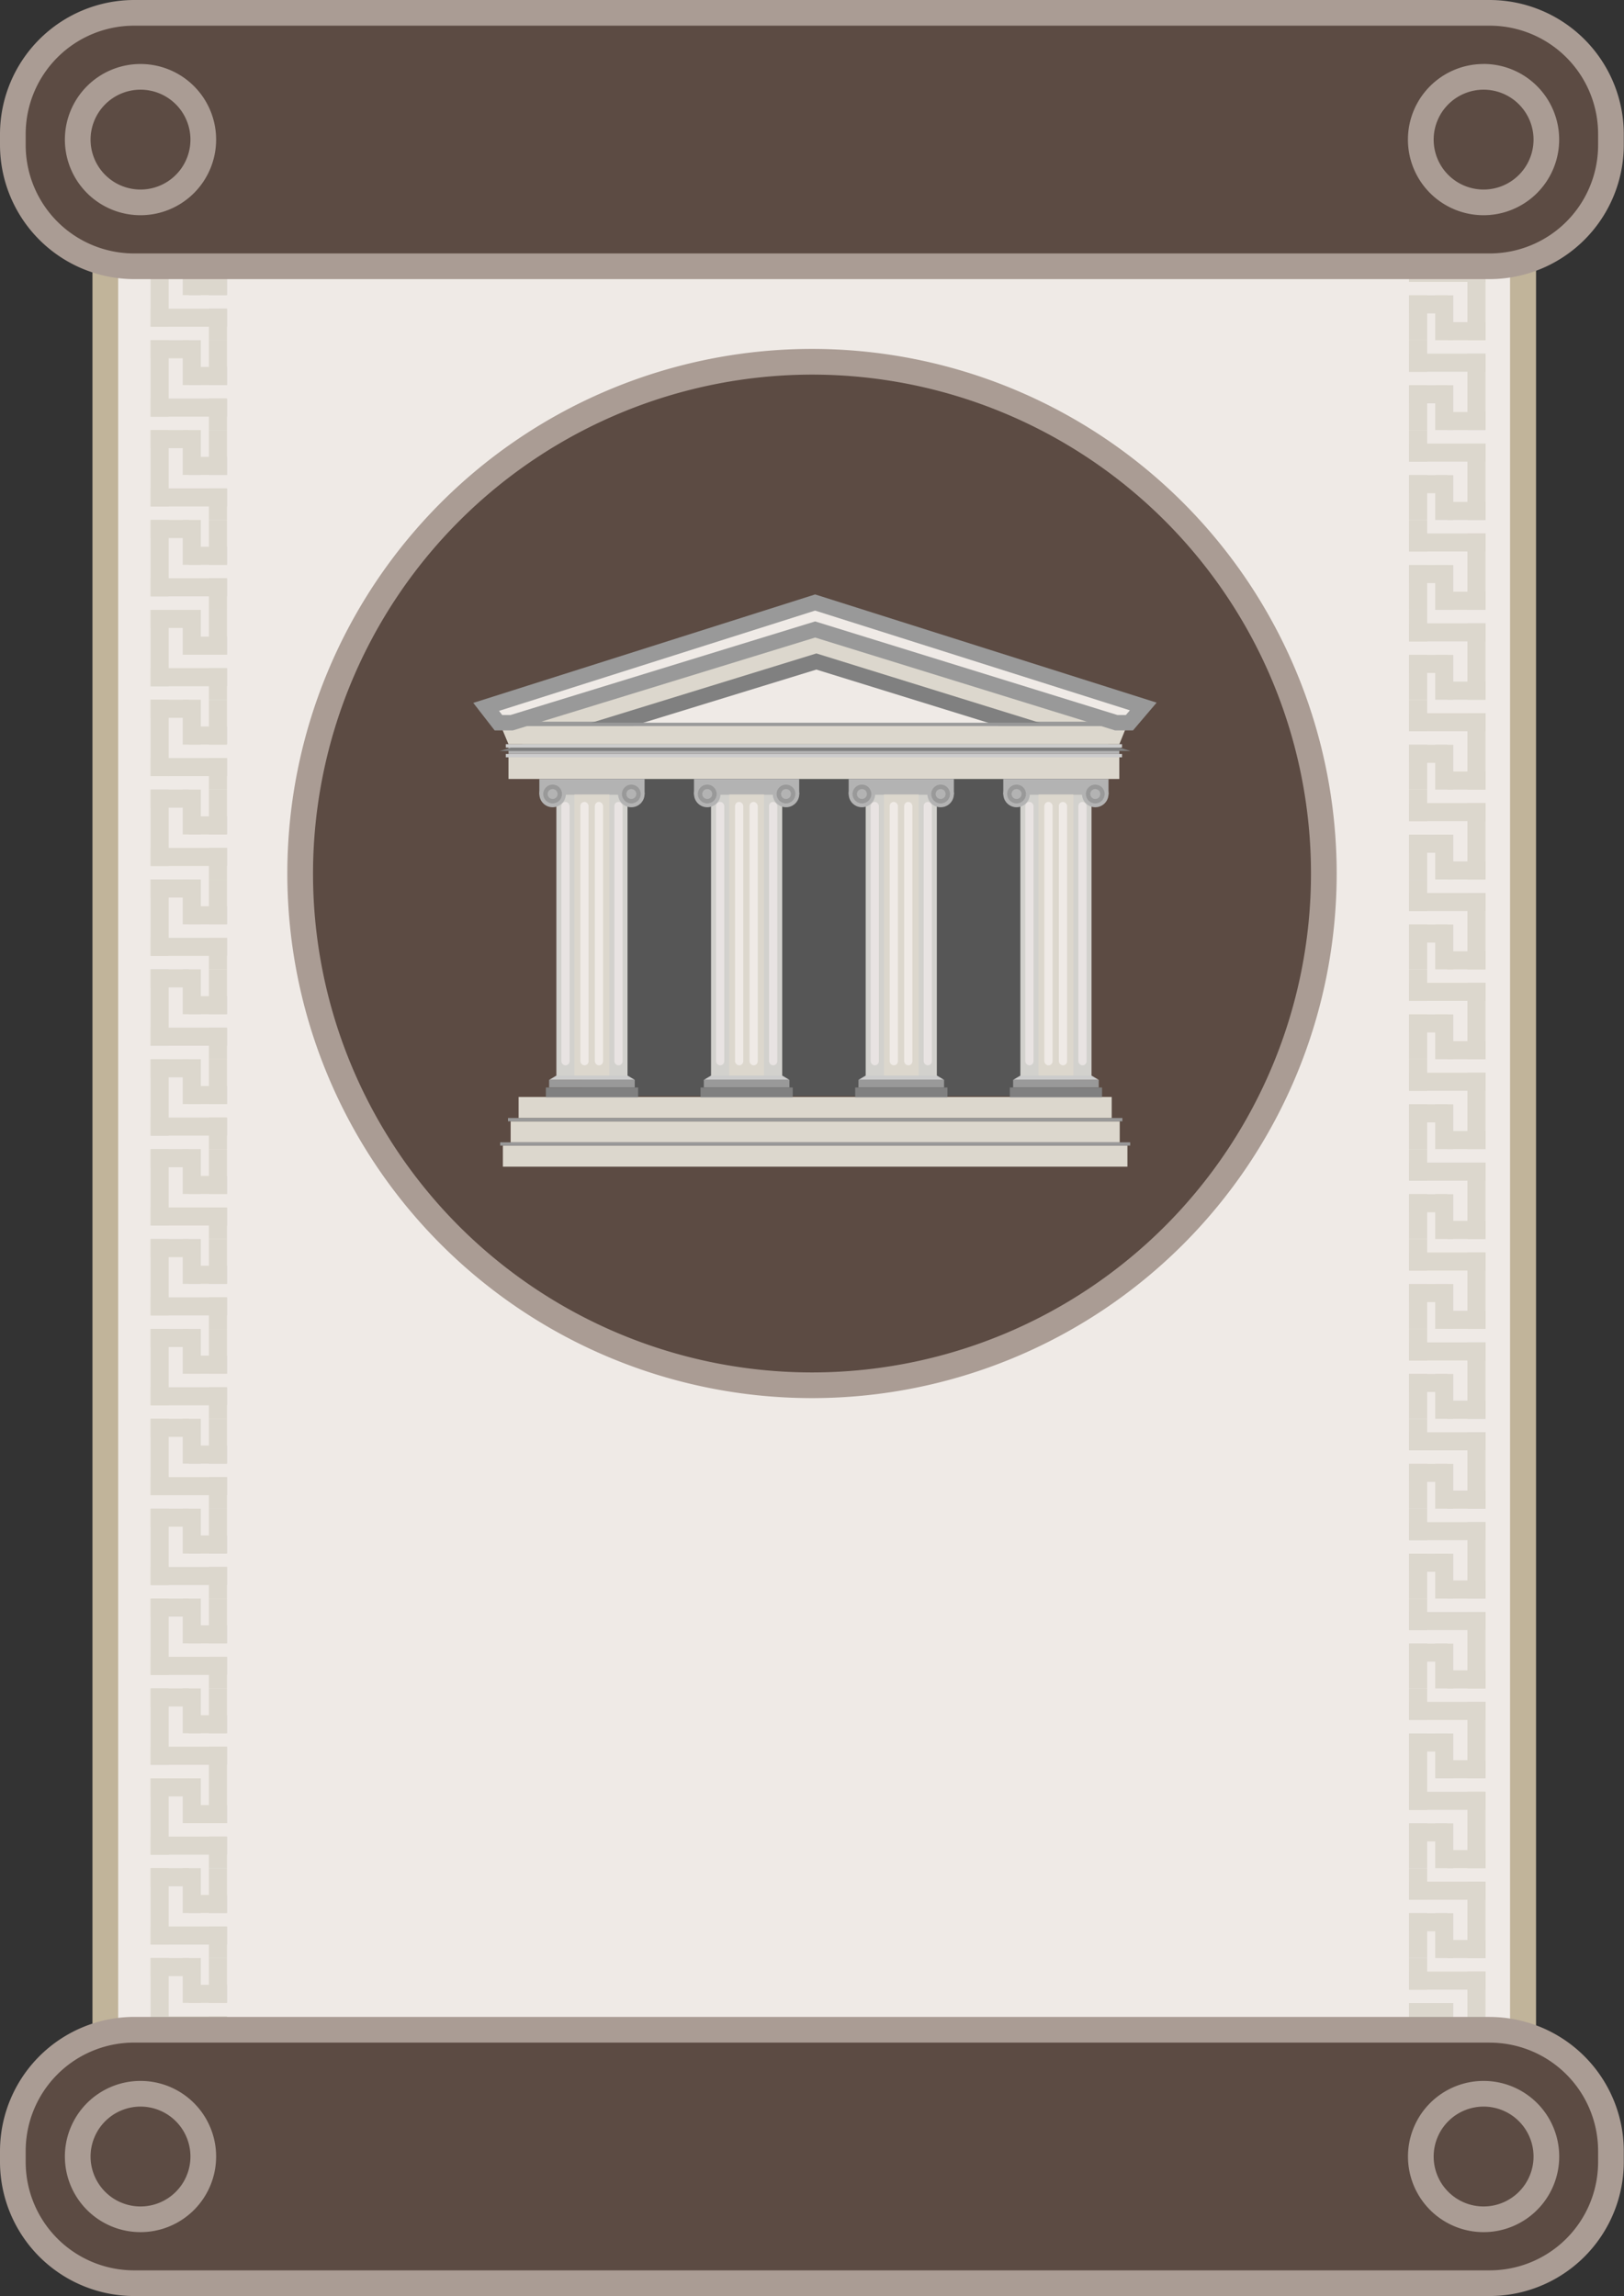 <svg xmlns="http://www.w3.org/2000/svg" xmlns:xlink="http://www.w3.org/1999/xlink" viewBox="0 0 316.12 447.01"><rect x="0" y="0" width="316.12" height="447.01" fill="#333333" stroke="none"/><defs><style>.cls-1{fill:none;}.cls-2,.cls-21{fill:#efeae6;}.cls-3{fill:#c1b49a;}.cls-4{fill:#dcd7cd;}.cls-5{clip-path:url(#clip-path);}.cls-6{clip-path:url(#clip-path-2);}.cls-7{clip-path:url(#clip-path-3);}.cls-8{clip-path:url(#clip-path-4);}.cls-9{clip-path:url(#clip-path-5);}.cls-10{clip-path:url(#clip-path-6);}.cls-11{clip-path:url(#clip-path-7);}.cls-12{clip-path:url(#clip-path-8);}.cls-13{fill:#5c4b43;}.cls-14{fill:#aa9c94;}.cls-15{clip-path:url(#clip-path-9);}.cls-16{fill:#565656;}.cls-17{fill:#999;}.cls-18{fill:#b3b3b3;}.cls-19{fill:#ccc;}.cls-20{fill:gray;}.cls-21{stroke:#999;stroke-miterlimit:10;stroke-width:3px;}.cls-22{fill:#d2d1cd;}.cls-23{fill:#e8e3e2;}</style><clipPath id="clip-path"><polygon class="cls-1" points="274.29 398.7 274.29 400.01 289.16 414.89 289.16 398.7 274.29 398.7"/></clipPath><clipPath id="clip-path-2"><polygon class="cls-1" points="272.97 400.01 274.29 400.01 289.16 414.89 272.97 414.89 272.97 400.01"/></clipPath><clipPath id="clip-path-3"><polygon class="cls-1" points="45.49 400.01 44.18 400.01 29.31 414.89 45.49 414.89 45.49 400.01"/></clipPath><clipPath id="clip-path-4"><polygon class="cls-1" points="44.18 398.7 44.18 400.01 29.31 414.89 29.31 398.7 44.18 398.7"/></clipPath><clipPath id="clip-path-5"><polygon class="cls-1" points="44.18 48.73 44.18 47.42 29.31 32.55 29.31 48.73 44.18 48.73"/></clipPath><clipPath id="clip-path-6"><polygon class="cls-1" points="45.49 47.42 44.18 47.42 29.31 32.55 45.49 32.55 45.49 47.42"/></clipPath><clipPath id="clip-path-7"><polygon class="cls-1" points="272.97 47.42 274.29 47.42 289.16 32.55 272.97 32.55 272.97 47.42"/></clipPath><clipPath id="clip-path-8"><polygon class="cls-1" points="274.29 48.73 274.29 47.42 289.16 32.55 289.16 48.73 274.29 48.73"/></clipPath><clipPath id="clip-path-9"><circle class="cls-1" cx="158.06" cy="170.06" r="102.13"/></clipPath></defs><title>Asset 28</title><g id="Layer_2" data-name="Layer 2"><g id="Layer_1-2" data-name="Layer 1"><rect class="cls-2" x="20.48" y="44.38" width="275.96" height="358.68"/><path class="cls-3" d="M293.94,46.88V400.56H23V46.88h271m5-5H18V405.56h281V41.88Z"/><rect class="cls-4" x="285.64" y="51.36" width="3.52" height="14.88"/><rect class="cls-4" x="274.28" y="51.36" width="14.88" height="3.52"/><rect class="cls-4" x="281.72" y="62.71" width="7.44" height="3.52"/><rect class="cls-4" x="274.28" y="57.5" width="7.44" height="3.52"/><rect class="cls-4" x="279.37" y="57.5" width="3.52" height="8.73"/><rect class="cls-4" x="274.28" y="57.5" width="3.52" height="8.73"/><rect class="cls-4" x="274.28" y="48.73" width="3.52" height="6.15"/><rect class="cls-4" x="285.64" y="68.85" width="3.52" height="14.88"/><rect class="cls-4" x="274.28" y="68.85" width="14.88" height="3.52"/><rect class="cls-4" x="281.72" y="80.21" width="7.44" height="3.52"/><rect class="cls-4" x="274.28" y="75" width="7.44" height="3.52"/><rect class="cls-4" x="279.37" y="75" width="3.52" height="8.73"/><rect class="cls-4" x="274.28" y="75" width="3.52" height="8.73"/><rect class="cls-4" x="274.28" y="66.23" width="3.52" height="6.15"/><rect class="cls-4" x="285.64" y="86.35" width="3.52" height="14.88"/><rect class="cls-4" x="274.28" y="86.35" width="14.88" height="3.52"/><rect class="cls-4" x="281.72" y="97.71" width="7.44" height="3.52"/><rect class="cls-4" x="274.28" y="92.5" width="7.44" height="3.52"/><rect class="cls-4" x="279.37" y="92.5" width="3.52" height="8.73"/><rect class="cls-4" x="274.28" y="92.5" width="3.52" height="8.73"/><rect class="cls-4" x="274.28" y="83.73" width="3.52" height="6.15"/><rect class="cls-4" x="285.64" y="103.85" width="3.52" height="14.88"/><rect class="cls-4" x="274.28" y="103.85" width="14.88" height="3.52"/><rect class="cls-4" x="281.72" y="115.2" width="7.44" height="3.52"/><rect class="cls-4" x="274.28" y="110" width="7.44" height="3.52"/><rect class="cls-4" x="279.37" y="110" width="3.52" height="8.73"/><rect class="cls-4" x="274.28" y="110" width="3.52" height="8.73"/><rect class="cls-4" x="274.28" y="101.23" width="3.52" height="6.15"/><rect class="cls-4" x="285.64" y="121.35" width="3.52" height="14.88"/><rect class="cls-4" x="274.28" y="121.35" width="14.88" height="3.52"/><rect class="cls-4" x="281.72" y="132.7" width="7.44" height="3.52"/><rect class="cls-4" x="274.28" y="127.5" width="7.44" height="3.52"/><rect class="cls-4" x="279.37" y="127.5" width="3.52" height="8.73"/><rect class="cls-4" x="274.28" y="127.5" width="3.52" height="8.73"/><rect class="cls-4" x="274.28" y="118.73" width="3.52" height="6.15"/><rect class="cls-4" x="285.64" y="138.85" width="3.52" height="14.88"/><rect class="cls-4" x="274.28" y="138.85" width="14.88" height="3.52"/><rect class="cls-4" x="281.72" y="150.2" width="7.44" height="3.52"/><rect class="cls-4" x="274.28" y="144.99" width="7.44" height="3.52"/><rect class="cls-4" x="279.37" y="144.99" width="3.52" height="8.73"/><rect class="cls-4" x="274.28" y="144.99" width="3.52" height="8.73"/><rect class="cls-4" x="274.28" y="136.23" width="3.52" height="6.15"/><rect class="cls-4" x="285.64" y="156.35" width="3.52" height="14.88"/><rect class="cls-4" x="274.28" y="156.35" width="14.88" height="3.52"/><rect class="cls-4" x="281.72" y="167.7" width="7.44" height="3.52"/><rect class="cls-4" x="274.28" y="162.49" width="7.44" height="3.52"/><rect class="cls-4" x="279.37" y="162.49" width="3.52" height="8.73"/><rect class="cls-4" x="274.28" y="162.49" width="3.52" height="8.73"/><rect class="cls-4" x="274.28" y="153.72" width="3.52" height="6.15"/><rect class="cls-4" x="285.64" y="173.85" width="3.52" height="14.88"/><rect class="cls-4" x="274.28" y="173.85" width="14.88" height="3.52"/><rect class="cls-4" x="281.72" y="185.2" width="7.44" height="3.52"/><rect class="cls-4" x="274.28" y="179.99" width="7.44" height="3.52"/><rect class="cls-4" x="279.37" y="179.99" width="3.52" height="8.73"/><rect class="cls-4" x="274.28" y="179.99" width="3.52" height="8.73"/><rect class="cls-4" x="274.28" y="171.22" width="3.52" height="6.15"/><rect class="cls-4" x="285.64" y="191.34" width="3.52" height="14.88"/><rect class="cls-4" x="274.28" y="191.34" width="14.88" height="3.52"/><rect class="cls-4" x="281.72" y="202.7" width="7.44" height="3.52"/><rect class="cls-4" x="274.28" y="197.49" width="7.44" height="3.52"/><rect class="cls-4" x="279.37" y="197.49" width="3.52" height="8.73"/><rect class="cls-4" x="274.28" y="197.49" width="3.52" height="8.73"/><rect class="cls-4" x="274.28" y="188.72" width="3.52" height="6.15"/><rect class="cls-4" x="285.64" y="208.84" width="3.52" height="14.88"/><rect class="cls-4" x="274.28" y="208.84" width="14.88" height="3.52"/><rect class="cls-4" x="281.72" y="220.19" width="7.44" height="3.52"/><rect class="cls-4" x="274.28" y="214.99" width="7.44" height="3.52"/><rect class="cls-4" x="279.37" y="214.99" width="3.52" height="8.73"/><rect class="cls-4" x="274.28" y="214.99" width="3.52" height="8.73"/><rect class="cls-4" x="274.28" y="206.22" width="3.52" height="6.15"/><rect class="cls-4" x="285.64" y="226.34" width="3.52" height="14.88"/><rect class="cls-4" x="274.28" y="226.34" width="14.88" height="3.52"/><rect class="cls-4" x="281.72" y="237.69" width="7.44" height="3.52"/><rect class="cls-4" x="274.28" y="232.49" width="7.44" height="3.52"/><rect class="cls-4" x="279.37" y="232.49" width="3.52" height="8.73"/><rect class="cls-4" x="274.28" y="232.49" width="3.52" height="8.73"/><rect class="cls-4" x="274.28" y="223.72" width="3.52" height="6.15"/><rect class="cls-4" x="285.64" y="243.84" width="3.52" height="14.88"/><rect class="cls-4" x="274.28" y="243.84" width="14.88" height="3.52"/><rect class="cls-4" x="281.72" y="255.19" width="7.44" height="3.52"/><rect class="cls-4" x="274.28" y="249.98" width="7.44" height="3.52"/><rect class="cls-4" x="279.37" y="249.98" width="3.52" height="8.73"/><rect class="cls-4" x="274.28" y="249.98" width="3.52" height="8.73"/><rect class="cls-4" x="274.28" y="241.22" width="3.52" height="6.15"/><rect class="cls-4" x="285.64" y="261.34" width="3.52" height="14.88"/><rect class="cls-4" x="274.28" y="261.34" width="14.88" height="3.52"/><rect class="cls-4" x="281.72" y="272.69" width="7.44" height="3.52"/><rect class="cls-4" x="274.28" y="267.48" width="7.44" height="3.52"/><rect class="cls-4" x="279.37" y="267.48" width="3.52" height="8.73"/><rect class="cls-4" x="274.28" y="267.48" width="3.52" height="8.73"/><rect class="cls-4" x="274.28" y="258.72" width="3.52" height="6.15"/><rect class="cls-4" x="285.64" y="278.84" width="3.52" height="14.88"/><rect class="cls-4" x="274.28" y="278.84" width="14.88" height="3.52"/><rect class="cls-4" x="281.72" y="290.19" width="7.44" height="3.52"/><rect class="cls-4" x="274.28" y="284.98" width="7.44" height="3.52"/><rect class="cls-4" x="279.37" y="284.98" width="3.52" height="8.73"/><rect class="cls-4" x="274.28" y="284.98" width="3.52" height="8.73"/><rect class="cls-4" x="274.28" y="276.21" width="3.52" height="6.15"/><rect class="cls-4" x="285.64" y="296.33" width="3.52" height="14.88"/><rect class="cls-4" x="274.28" y="296.33" width="14.88" height="3.52"/><rect class="cls-4" x="281.72" y="307.69" width="7.44" height="3.52"/><rect class="cls-4" x="274.28" y="302.48" width="7.44" height="3.52"/><rect class="cls-4" x="279.37" y="302.48" width="3.52" height="8.73"/><rect class="cls-4" x="274.28" y="302.48" width="3.52" height="8.73"/><rect class="cls-4" x="274.28" y="293.71" width="3.52" height="6.15"/><rect class="cls-4" x="285.64" y="313.83" width="3.52" height="14.88"/><rect class="cls-4" x="274.28" y="313.83" width="14.88" height="3.52"/><rect class="cls-4" x="281.72" y="325.19" width="7.44" height="3.52"/><rect class="cls-4" x="274.28" y="319.98" width="7.44" height="3.52"/><rect class="cls-4" x="279.37" y="319.98" width="3.52" height="8.73"/><rect class="cls-4" x="274.28" y="319.98" width="3.52" height="8.73"/><rect class="cls-4" x="274.28" y="311.21" width="3.52" height="6.15"/><rect class="cls-4" x="285.64" y="331.33" width="3.52" height="14.88"/><rect class="cls-4" x="274.28" y="331.33" width="14.88" height="3.52"/><rect class="cls-4" x="281.72" y="342.68" width="7.44" height="3.52"/><rect class="cls-4" x="274.28" y="337.48" width="7.44" height="3.52"/><rect class="cls-4" x="279.37" y="337.48" width="3.52" height="8.73"/><rect class="cls-4" x="274.28" y="337.48" width="3.52" height="8.73"/><rect class="cls-4" x="274.28" y="328.71" width="3.52" height="6.15"/><rect class="cls-4" x="285.64" y="348.83" width="3.52" height="14.88"/><rect class="cls-4" x="274.28" y="348.83" width="14.88" height="3.52"/><rect class="cls-4" x="281.72" y="360.18" width="7.44" height="3.52"/><rect class="cls-4" x="274.28" y="354.98" width="7.44" height="3.52"/><rect class="cls-4" x="279.37" y="354.98" width="3.52" height="8.73"/><rect class="cls-4" x="274.28" y="354.98" width="3.52" height="8.73"/><rect class="cls-4" x="274.28" y="346.21" width="3.52" height="6.15"/><rect class="cls-4" x="285.64" y="366.33" width="3.52" height="14.88"/><rect class="cls-4" x="274.28" y="366.33" width="14.88" height="3.52"/><rect class="cls-4" x="281.72" y="377.68" width="7.44" height="3.52"/><rect class="cls-4" x="274.28" y="372.47" width="7.44" height="3.52"/><rect class="cls-4" x="279.37" y="372.47" width="3.52" height="8.73"/><rect class="cls-4" x="274.28" y="372.47" width="3.52" height="8.73"/><rect class="cls-4" x="274.28" y="363.71" width="3.52" height="6.15"/><rect class="cls-4" x="285.64" y="383.83" width="3.52" height="14.88"/><rect class="cls-4" x="274.28" y="383.83" width="14.88" height="3.52"/><rect class="cls-4" x="281.72" y="395.18" width="7.44" height="3.52"/><rect class="cls-4" x="274.28" y="389.97" width="7.44" height="3.52"/><rect class="cls-4" x="279.37" y="389.97" width="3.52" height="8.73"/><rect class="cls-4" x="274.28" y="389.97" width="3.52" height="8.73"/><rect class="cls-4" x="274.28" y="381.2" width="3.52" height="6.15"/><rect class="cls-4" x="255.48" y="411.37" width="14.88" height="3.52"/><rect class="cls-4" x="266.83" y="400.01" width="3.52" height="14.88"/><rect class="cls-4" x="255.48" y="407.45" width="3.52" height="7.44"/><rect class="cls-4" x="260.68" y="400.01" width="3.52" height="7.44"/><rect class="cls-4" x="255.48" y="405.1" width="8.73" height="3.52"/><rect class="cls-4" x="255.48" y="400.01" width="8.73" height="3.52"/><rect class="cls-4" x="266.83" y="400.01" width="6.15" height="3.52"/><rect class="cls-4" x="237.98" y="411.37" width="14.88" height="3.52"/><rect class="cls-4" x="249.33" y="400.01" width="3.52" height="14.88"/><rect class="cls-4" x="237.98" y="407.45" width="3.52" height="7.44"/><rect class="cls-4" x="243.18" y="400.01" width="3.52" height="7.44"/><rect class="cls-4" x="237.98" y="405.1" width="8.73" height="3.52"/><rect class="cls-4" x="237.98" y="400.01" width="8.73" height="3.52"/><rect class="cls-4" x="249.33" y="400.01" width="6.15" height="3.52"/><rect class="cls-4" x="220.48" y="411.37" width="14.88" height="3.52"/><rect class="cls-4" x="231.83" y="400.01" width="3.52" height="14.88"/><rect class="cls-4" x="220.48" y="407.45" width="3.52" height="7.44"/><rect class="cls-4" x="225.69" y="400.01" width="3.52" height="7.44"/><rect class="cls-4" x="220.48" y="405.1" width="8.73" height="3.52"/><rect class="cls-4" x="220.48" y="400.01" width="8.73" height="3.52"/><rect class="cls-4" x="231.83" y="400.01" width="6.15" height="3.52"/><rect class="cls-4" x="202.98" y="411.37" width="14.88" height="3.52"/><rect class="cls-4" x="214.33" y="400.01" width="3.52" height="14.88"/><rect class="cls-4" x="202.98" y="407.45" width="3.52" height="7.44"/><rect class="cls-4" x="208.19" y="400.01" width="3.52" height="7.44"/><rect class="cls-4" x="202.98" y="405.1" width="8.73" height="3.52"/><rect class="cls-4" x="202.98" y="400.01" width="8.73" height="3.52"/><rect class="cls-4" x="214.33" y="400.01" width="6.15" height="3.52"/><rect class="cls-4" x="185.48" y="411.37" width="14.88" height="3.52"/><rect class="cls-4" x="196.83" y="400.01" width="3.52" height="14.88"/><rect class="cls-4" x="185.48" y="407.45" width="3.52" height="7.44"/><rect class="cls-4" x="190.69" y="400.01" width="3.52" height="7.44"/><rect class="cls-4" x="185.48" y="405.1" width="8.73" height="3.52"/><rect class="cls-4" x="185.48" y="400.01" width="8.73" height="3.52"/><rect class="cls-4" x="196.83" y="400.01" width="6.15" height="3.52"/><rect class="cls-4" x="167.98" y="411.37" width="14.88" height="3.52"/><rect class="cls-4" x="179.34" y="400.01" width="3.52" height="14.88"/><rect class="cls-4" x="167.98" y="407.45" width="3.52" height="7.44"/><rect class="cls-4" x="173.19" y="400.01" width="3.52" height="7.44"/><rect class="cls-4" x="167.98" y="405.1" width="8.73" height="3.52"/><rect class="cls-4" x="167.98" y="400.01" width="8.73" height="3.52"/><rect class="cls-4" x="179.34" y="400.01" width="6.15" height="3.52"/><rect class="cls-4" x="150.48" y="411.37" width="14.88" height="3.52"/><rect class="cls-4" x="161.84" y="400.01" width="3.52" height="14.88"/><rect class="cls-4" x="150.48" y="407.45" width="3.52" height="7.44"/><rect class="cls-4" x="155.69" y="400.01" width="3.52" height="7.44"/><rect class="cls-4" x="150.48" y="405.1" width="8.73" height="3.52"/><rect class="cls-4" x="150.48" y="400.01" width="8.73" height="3.52"/><rect class="cls-4" x="161.84" y="400.01" width="6.15" height="3.52"/><rect class="cls-4" x="132.99" y="411.37" width="14.88" height="3.52"/><rect class="cls-4" x="144.34" y="400.01" width="3.52" height="14.88"/><rect class="cls-4" x="132.99" y="407.45" width="3.52" height="7.44"/><rect class="cls-4" x="138.19" y="400.01" width="3.52" height="7.44"/><rect class="cls-4" x="132.99" y="405.1" width="8.73" height="3.52"/><rect class="cls-4" x="132.99" y="400.01" width="8.73" height="3.52"/><rect class="cls-4" x="144.34" y="400.01" width="6.15" height="3.52"/><rect class="cls-4" x="115.49" y="411.37" width="14.88" height="3.52"/><rect class="cls-4" x="126.84" y="400.01" width="3.52" height="14.88"/><rect class="cls-4" x="115.49" y="407.45" width="3.52" height="7.44"/><rect class="cls-4" x="120.7" y="400.01" width="3.52" height="7.44"/><rect class="cls-4" x="115.49" y="405.1" width="8.73" height="3.52"/><rect class="cls-4" x="115.49" y="400.01" width="8.73" height="3.52"/><rect class="cls-4" x="126.84" y="400.01" width="6.15" height="3.52"/><rect class="cls-4" x="97.99" y="411.37" width="14.88" height="3.52"/><rect class="cls-4" x="109.34" y="400.01" width="3.52" height="14.88"/><rect class="cls-4" x="97.99" y="407.45" width="3.52" height="7.44"/><rect class="cls-4" x="103.2" y="400.01" width="3.52" height="7.44"/><rect class="cls-4" x="97.99" y="405.1" width="8.73" height="3.52"/><rect class="cls-4" x="97.99" y="400.01" width="8.73" height="3.52"/><rect class="cls-4" x="109.34" y="400.01" width="6.15" height="3.52"/><rect class="cls-4" x="80.49" y="411.37" width="14.88" height="3.52"/><rect class="cls-4" x="91.84" y="400.01" width="3.52" height="14.88"/><rect class="cls-4" x="80.49" y="407.45" width="3.52" height="7.44"/><rect class="cls-4" x="85.7" y="400.01" width="3.52" height="7.44"/><rect class="cls-4" x="80.49" y="405.1" width="8.73" height="3.52"/><rect class="cls-4" x="80.49" y="400.01" width="8.73" height="3.52"/><rect class="cls-4" x="91.84" y="400.01" width="6.15" height="3.52"/><rect class="cls-4" x="62.99" y="411.37" width="14.88" height="3.52"/><rect class="cls-4" x="74.35" y="400.01" width="3.52" height="14.88"/><rect class="cls-4" x="62.99" y="407.45" width="3.52" height="7.44"/><rect class="cls-4" x="68.2" y="400.01" width="3.52" height="7.44"/><rect class="cls-4" x="62.99" y="405.1" width="8.73" height="3.52"/><rect class="cls-4" x="62.99" y="400.01" width="8.73" height="3.52"/><rect class="cls-4" x="74.35" y="400.01" width="6.15" height="3.52"/><rect class="cls-4" x="45.49" y="411.37" width="14.88" height="3.52"/><rect class="cls-4" x="56.85" y="400.01" width="3.52" height="14.88"/><rect class="cls-4" x="45.49" y="407.45" width="3.52" height="7.44"/><rect class="cls-4" x="50.7" y="400.01" width="3.52" height="7.44"/><rect class="cls-4" x="45.49" y="405.1" width="8.73" height="3.52"/><rect class="cls-4" x="45.49" y="400.01" width="8.73" height="3.52"/><rect class="cls-4" x="56.85" y="400.01" width="6.15" height="3.52"/><rect class="cls-4" x="29.31" y="381.2" width="3.52" height="14.88"/><rect class="cls-4" x="29.31" y="392.56" width="14.88" height="3.52"/><rect class="cls-4" x="29.31" y="381.2" width="7.44" height="3.52"/><rect class="cls-4" x="36.74" y="386.41" width="7.44" height="3.52"/><rect class="cls-4" x="35.57" y="381.2" width="3.52" height="8.73"/><rect class="cls-4" x="40.66" y="381.2" width="3.52" height="8.73"/><rect class="cls-4" x="40.66" y="392.56" width="3.52" height="6.15"/><rect class="cls-4" x="29.31" y="363.71" width="3.52" height="14.88"/><rect class="cls-4" x="29.31" y="375.06" width="14.88" height="3.52"/><rect class="cls-4" x="29.31" y="363.71" width="7.44" height="3.52"/><rect class="cls-4" x="36.74" y="368.91" width="7.44" height="3.52"/><rect class="cls-4" x="35.57" y="363.71" width="3.52" height="8.73"/><rect class="cls-4" x="40.66" y="363.71" width="3.52" height="8.73"/><rect class="cls-4" x="40.66" y="375.06" width="3.52" height="6.15"/><rect class="cls-4" x="29.31" y="346.21" width="3.52" height="14.88"/><rect class="cls-4" x="29.31" y="357.56" width="14.88" height="3.52"/><rect class="cls-4" x="29.31" y="346.21" width="7.44" height="3.52"/><rect class="cls-4" x="36.74" y="351.42" width="7.44" height="3.52"/><rect class="cls-4" x="35.57" y="346.21" width="3.52" height="8.73"/><rect class="cls-4" x="40.66" y="346.21" width="3.52" height="8.73"/><rect class="cls-4" x="40.66" y="357.56" width="3.52" height="6.15"/><rect class="cls-4" x="29.31" y="328.71" width="3.52" height="14.88"/><rect class="cls-4" x="29.31" y="340.06" width="14.88" height="3.52"/><rect class="cls-4" x="29.31" y="328.71" width="7.44" height="3.52"/><rect class="cls-4" x="36.74" y="333.92" width="7.44" height="3.52"/><rect class="cls-4" x="35.57" y="328.71" width="3.52" height="8.73"/><rect class="cls-4" x="40.66" y="328.71" width="3.52" height="8.73"/><rect class="cls-4" x="40.66" y="340.06" width="3.52" height="6.15"/><rect class="cls-4" x="29.31" y="311.21" width="3.52" height="14.88"/><rect class="cls-4" x="29.31" y="322.56" width="14.88" height="3.52"/><rect class="cls-4" x="29.31" y="311.21" width="7.44" height="3.52"/><rect class="cls-4" x="36.74" y="316.42" width="7.44" height="3.52"/><rect class="cls-4" x="35.57" y="311.21" width="3.52" height="8.73"/><rect class="cls-4" x="40.66" y="311.21" width="3.52" height="8.73"/><rect class="cls-4" x="40.66" y="322.56" width="3.52" height="6.15"/><rect class="cls-4" x="29.31" y="293.71" width="3.52" height="14.88"/><rect class="cls-4" x="29.31" y="305.06" width="14.88" height="3.52"/><rect class="cls-4" x="29.31" y="293.71" width="7.44" height="3.52"/><rect class="cls-4" x="36.74" y="298.92" width="7.44" height="3.52"/><rect class="cls-4" x="35.57" y="293.71" width="3.52" height="8.73"/><rect class="cls-4" x="40.66" y="293.71" width="3.52" height="8.73"/><rect class="cls-4" x="40.66" y="305.06" width="3.52" height="6.15"/><rect class="cls-4" x="29.31" y="276.21" width="3.52" height="14.88"/><rect class="cls-4" x="29.31" y="287.57" width="14.88" height="3.52"/><rect class="cls-4" x="29.31" y="276.21" width="7.44" height="3.52"/><rect class="cls-4" x="36.74" y="281.42" width="7.44" height="3.52"/><rect class="cls-4" x="35.57" y="276.21" width="3.52" height="8.73"/><rect class="cls-4" x="40.66" y="276.21" width="3.52" height="8.73"/><rect class="cls-4" x="40.66" y="287.57" width="3.52" height="6.15"/><rect class="cls-4" x="29.31" y="258.72" width="3.52" height="14.88"/><rect class="cls-4" x="29.31" y="270.07" width="14.88" height="3.52"/><rect class="cls-4" x="29.31" y="258.72" width="7.44" height="3.52"/><rect class="cls-4" x="36.74" y="263.92" width="7.44" height="3.52"/><rect class="cls-4" x="35.57" y="258.72" width="3.52" height="8.73"/><rect class="cls-4" x="40.66" y="258.72" width="3.52" height="8.73"/><rect class="cls-4" x="40.66" y="270.07" width="3.52" height="6.15"/><rect class="cls-4" x="29.31" y="241.22" width="3.52" height="14.88"/><rect class="cls-4" x="29.31" y="252.57" width="14.88" height="3.52"/><rect class="cls-4" x="29.31" y="241.22" width="7.44" height="3.52"/><rect class="cls-4" x="36.74" y="246.42" width="7.44" height="3.52"/><rect class="cls-4" x="35.57" y="241.22" width="3.52" height="8.73"/><rect class="cls-4" x="40.66" y="241.22" width="3.52" height="8.73"/><rect class="cls-4" x="40.66" y="252.57" width="3.52" height="6.15"/><rect class="cls-4" x="29.31" y="223.72" width="3.52" height="14.88"/><rect class="cls-4" x="29.31" y="235.07" width="14.88" height="3.52"/><rect class="cls-4" x="29.31" y="223.72" width="7.44" height="3.52"/><rect class="cls-4" x="36.74" y="228.93" width="7.44" height="3.52"/><rect class="cls-4" x="35.57" y="223.72" width="3.52" height="8.73"/><rect class="cls-4" x="40.66" y="223.72" width="3.52" height="8.73"/><rect class="cls-4" x="40.66" y="235.07" width="3.52" height="6.15"/><rect class="cls-4" x="29.31" y="206.22" width="3.52" height="14.88"/><rect class="cls-4" x="29.31" y="217.57" width="14.88" height="3.52"/><rect class="cls-4" x="29.31" y="206.22" width="7.44" height="3.52"/><rect class="cls-4" x="36.74" y="211.43" width="7.44" height="3.52"/><rect class="cls-4" x="35.57" y="206.22" width="3.52" height="8.73"/><rect class="cls-4" x="40.66" y="206.22" width="3.52" height="8.73"/><rect class="cls-4" x="40.66" y="217.57" width="3.52" height="6.15"/><rect class="cls-4" x="29.31" y="188.72" width="3.52" height="14.88"/><rect class="cls-4" x="29.31" y="200.07" width="14.88" height="3.52"/><rect class="cls-4" x="29.31" y="188.72" width="7.44" height="3.52"/><rect class="cls-4" x="36.74" y="193.93" width="7.44" height="3.52"/><rect class="cls-4" x="35.57" y="188.72" width="3.52" height="8.73"/><rect class="cls-4" x="40.66" y="188.72" width="3.52" height="8.73"/><rect class="cls-4" x="40.66" y="200.07" width="3.52" height="6.15"/><rect class="cls-4" x="29.31" y="171.22" width="3.52" height="14.88"/><rect class="cls-4" x="29.31" y="182.58" width="14.88" height="3.52"/><rect class="cls-4" x="29.31" y="171.22" width="7.44" height="3.52"/><rect class="cls-4" x="36.74" y="176.43" width="7.44" height="3.52"/><rect class="cls-4" x="35.57" y="171.22" width="3.52" height="8.73"/><rect class="cls-4" x="40.66" y="171.22" width="3.52" height="8.73"/><rect class="cls-4" x="40.66" y="182.58" width="3.52" height="6.15"/><rect class="cls-4" x="29.31" y="153.72" width="3.52" height="14.88"/><rect class="cls-4" x="29.31" y="165.08" width="14.88" height="3.52"/><rect class="cls-4" x="29.31" y="153.72" width="7.44" height="3.52"/><rect class="cls-4" x="36.74" y="158.93" width="7.44" height="3.52"/><rect class="cls-4" x="35.57" y="153.72" width="3.52" height="8.73"/><rect class="cls-4" x="40.66" y="153.72" width="3.52" height="8.73"/><rect class="cls-4" x="40.66" y="165.08" width="3.52" height="6.15"/><rect class="cls-4" x="29.31" y="136.23" width="3.52" height="14.88"/><rect class="cls-4" x="29.31" y="147.58" width="14.88" height="3.52"/><rect class="cls-4" x="29.31" y="136.23" width="7.44" height="3.52"/><rect class="cls-4" x="36.74" y="141.43" width="7.44" height="3.52"/><rect class="cls-4" x="35.57" y="136.23" width="3.52" height="8.73"/><rect class="cls-4" x="40.66" y="136.23" width="3.52" height="8.73"/><rect class="cls-4" x="40.66" y="147.58" width="3.52" height="6.15"/><rect class="cls-4" x="29.31" y="118.73" width="3.52" height="14.88"/><rect class="cls-4" x="29.31" y="130.08" width="14.88" height="3.52"/><rect class="cls-4" x="29.31" y="118.73" width="7.44" height="3.52"/><rect class="cls-4" x="36.74" y="123.94" width="7.44" height="3.52"/><rect class="cls-4" x="35.57" y="118.73" width="3.52" height="8.73"/><rect class="cls-4" x="40.66" y="118.73" width="3.52" height="8.73"/><rect class="cls-4" x="40.66" y="130.08" width="3.52" height="6.15"/><rect class="cls-4" x="29.31" y="101.23" width="3.52" height="14.88"/><rect class="cls-4" x="29.31" y="112.58" width="14.88" height="3.52"/><rect class="cls-4" x="29.31" y="101.23" width="7.44" height="3.52"/><rect class="cls-4" x="36.74" y="106.44" width="7.44" height="3.52"/><rect class="cls-4" x="35.57" y="101.23" width="3.52" height="8.73"/><rect class="cls-4" x="40.66" y="101.23" width="3.52" height="8.73"/><rect class="cls-4" x="40.66" y="112.58" width="3.52" height="6.15"/><rect class="cls-4" x="29.31" y="83.73" width="3.52" height="14.88"/><rect class="cls-4" x="29.31" y="95.08" width="14.88" height="3.52"/><rect class="cls-4" x="29.31" y="83.73" width="7.44" height="3.52"/><rect class="cls-4" x="36.74" y="88.94" width="7.44" height="3.52"/><rect class="cls-4" x="35.57" y="83.73" width="3.52" height="8.73"/><rect class="cls-4" x="40.66" y="83.73" width="3.52" height="8.73"/><rect class="cls-4" x="40.66" y="95.08" width="3.52" height="6.15"/><rect class="cls-4" x="29.31" y="66.23" width="3.52" height="14.88"/><rect class="cls-4" x="29.31" y="77.59" width="14.88" height="3.52"/><rect class="cls-4" x="29.31" y="66.23" width="7.44" height="3.52"/><rect class="cls-4" x="36.74" y="71.44" width="7.44" height="3.52"/><rect class="cls-4" x="35.57" y="66.23" width="3.52" height="8.73"/><rect class="cls-4" x="40.66" y="66.23" width="3.52" height="8.73"/><rect class="cls-4" x="40.66" y="77.59" width="3.52" height="6.15"/><rect class="cls-4" x="29.31" y="48.73" width="3.52" height="14.88"/><rect class="cls-4" x="29.31" y="60.09" width="14.88" height="3.52"/><rect class="cls-4" x="29.31" y="48.73" width="7.44" height="3.52"/><rect class="cls-4" x="36.74" y="53.94" width="7.44" height="3.52"/><rect class="cls-4" x="35.57" y="48.73" width="3.52" height="8.73"/><rect class="cls-4" x="40.66" y="48.73" width="3.52" height="8.73"/><rect class="cls-4" x="40.66" y="60.09" width="3.52" height="6.15"/><rect class="cls-4" x="48.12" y="32.55" width="14.88" height="3.52"/><rect class="cls-4" x="48.12" y="32.55" width="3.52" height="14.88"/><rect class="cls-4" x="59.47" y="32.55" width="3.52" height="7.44"/><rect class="cls-4" x="54.26" y="39.98" width="3.52" height="7.44"/><rect class="cls-4" x="54.26" y="38.81" width="8.73" height="3.52"/><rect class="cls-4" x="54.26" y="43.9" width="8.73" height="3.52"/><rect class="cls-4" x="45.49" y="43.9" width="6.15" height="3.52"/><rect class="cls-4" x="65.61" y="32.55" width="14.88" height="3.52"/><rect class="cls-4" x="65.61" y="32.55" width="3.52" height="14.88"/><rect class="cls-4" x="76.97" y="32.55" width="3.52" height="7.44"/><rect class="cls-4" x="71.76" y="39.98" width="3.52" height="7.44"/><rect class="cls-4" x="71.76" y="38.81" width="8.73" height="3.52"/><rect class="cls-4" x="71.76" y="43.9" width="8.73" height="3.52"/><rect class="cls-4" x="62.99" y="43.9" width="6.15" height="3.52"/><rect class="cls-4" x="83.11" y="32.55" width="14.88" height="3.52"/><rect class="cls-4" x="83.11" y="32.55" width="3.52" height="14.88"/><rect class="cls-4" x="94.47" y="32.55" width="3.52" height="7.44"/><rect class="cls-4" x="89.26" y="39.98" width="3.52" height="7.44"/><rect class="cls-4" x="89.26" y="38.81" width="8.73" height="3.52"/><rect class="cls-4" x="89.26" y="43.9" width="8.73" height="3.52"/><rect class="cls-4" x="80.49" y="43.9" width="6.15" height="3.52"/><rect class="cls-4" x="100.61" y="32.55" width="14.88" height="3.52"/><rect class="cls-4" x="100.61" y="32.55" width="3.52" height="14.88"/><rect class="cls-4" x="111.96" y="32.55" width="3.52" height="7.44"/><rect class="cls-4" x="106.76" y="39.98" width="3.52" height="7.44"/><rect class="cls-4" x="106.76" y="38.81" width="8.73" height="3.52"/><rect class="cls-4" x="106.76" y="43.9" width="8.73" height="3.52"/><rect class="cls-4" x="97.99" y="43.9" width="6.15" height="3.52"/><rect class="cls-4" x="118.11" y="32.55" width="14.88" height="3.52"/><rect class="cls-4" x="118.11" y="32.55" width="3.52" height="14.88"/><rect class="cls-4" x="129.46" y="32.55" width="3.52" height="7.44"/><rect class="cls-4" x="124.26" y="39.98" width="3.52" height="7.44"/><rect class="cls-4" x="124.26" y="38.81" width="8.73" height="3.52"/><rect class="cls-4" x="124.26" y="43.9" width="8.73" height="3.52"/><rect class="cls-4" x="115.49" y="43.9" width="6.15" height="3.52"/><rect class="cls-4" x="135.61" y="32.55" width="14.88" height="3.52"/><rect class="cls-4" x="135.61" y="32.55" width="3.52" height="14.88"/><rect class="cls-4" x="146.96" y="32.55" width="3.52" height="7.44"/><rect class="cls-4" x="141.75" y="39.98" width="3.52" height="7.44"/><rect class="cls-4" x="141.75" y="38.81" width="8.73" height="3.52"/><rect class="cls-4" x="141.75" y="43.9" width="8.73" height="3.52"/><rect class="cls-4" x="132.99" y="43.9" width="6.15" height="3.52"/><rect class="cls-4" x="153.11" y="32.55" width="14.88" height="3.52"/><rect class="cls-4" x="153.11" y="32.55" width="3.52" height="14.88"/><rect class="cls-4" x="164.46" y="32.55" width="3.52" height="7.44"/><rect class="cls-4" x="159.25" y="39.98" width="3.52" height="7.44"/><rect class="cls-4" x="159.25" y="38.81" width="8.73" height="3.52"/><rect class="cls-4" x="159.25" y="43.9" width="8.73" height="3.52"/><rect class="cls-4" x="150.48" y="43.9" width="6.15" height="3.52"/><rect class="cls-4" x="170.61" y="32.55" width="14.88" height="3.52"/><rect class="cls-4" x="170.61" y="32.55" width="3.52" height="14.88"/><rect class="cls-4" x="181.96" y="32.55" width="3.52" height="7.44"/><rect class="cls-4" x="176.75" y="39.98" width="3.52" height="7.44"/><rect class="cls-4" x="176.75" y="38.81" width="8.73" height="3.52"/><rect class="cls-4" x="176.75" y="43.9" width="8.73" height="3.52"/><rect class="cls-4" x="167.98" y="43.9" width="6.15" height="3.52"/><rect class="cls-4" x="188.1" y="32.55" width="14.88" height="3.52"/><rect class="cls-4" x="188.1" y="32.55" width="3.52" height="14.88"/><rect class="cls-4" x="199.46" y="32.55" width="3.52" height="7.44"/><rect class="cls-4" x="194.25" y="39.98" width="3.52" height="7.44"/><rect class="cls-4" x="194.25" y="38.81" width="8.73" height="3.52"/><rect class="cls-4" x="194.25" y="43.9" width="8.73" height="3.52"/><rect class="cls-4" x="185.48" y="43.9" width="6.15" height="3.52"/><rect class="cls-4" x="205.6" y="32.55" width="14.88" height="3.52"/><rect class="cls-4" x="205.6" y="32.55" width="3.52" height="14.88"/><rect class="cls-4" x="216.96" y="32.55" width="3.52" height="7.44"/><rect class="cls-4" x="211.75" y="39.98" width="3.52" height="7.44"/><rect class="cls-4" x="211.75" y="38.81" width="8.73" height="3.52"/><rect class="cls-4" x="211.75" y="43.9" width="8.73" height="3.52"/><rect class="cls-4" x="202.98" y="43.9" width="6.15" height="3.52"/><rect class="cls-4" x="223.1" y="32.55" width="14.88" height="3.52"/><rect class="cls-4" x="223.1" y="32.55" width="3.52" height="14.88"/><rect class="cls-4" x="234.45" y="32.55" width="3.52" height="7.44"/><rect class="cls-4" x="229.25" y="39.98" width="3.52" height="7.44"/><rect class="cls-4" x="229.25" y="38.81" width="8.73" height="3.52"/><rect class="cls-4" x="229.25" y="43.9" width="8.73" height="3.52"/><rect class="cls-4" x="220.48" y="43.9" width="6.15" height="3.52"/><rect class="cls-4" x="240.6" y="32.55" width="14.88" height="3.52"/><rect class="cls-4" x="240.6" y="32.55" width="3.52" height="14.88"/><rect class="cls-4" x="251.95" y="32.55" width="3.52" height="7.44"/><rect class="cls-4" x="246.74" y="39.98" width="3.52" height="7.44"/><rect class="cls-4" x="246.74" y="38.81" width="8.73" height="3.52"/><rect class="cls-4" x="246.74" y="43.9" width="8.73" height="3.52"/><rect class="cls-4" x="237.98" y="43.9" width="6.15" height="3.52"/><rect class="cls-4" x="258.1" y="32.55" width="14.88" height="3.52"/><rect class="cls-4" x="258.1" y="32.55" width="3.52" height="14.88"/><rect class="cls-4" x="269.45" y="32.55" width="3.52" height="7.44"/><rect class="cls-4" x="264.24" y="39.98" width="3.52" height="7.44"/><rect class="cls-4" x="264.24" y="38.81" width="8.73" height="3.52"/><rect class="cls-4" x="264.24" y="43.9" width="8.73" height="3.52"/><rect class="cls-4" x="255.48" y="43.9" width="6.15" height="3.52"/><g class="cls-5"><rect class="cls-4" x="285.64" y="401.32" width="3.52" height="14.88"/><rect class="cls-4" x="274.28" y="401.32" width="14.88" height="3.52"/><rect class="cls-4" x="281.72" y="412.68" width="7.44" height="3.52"/><rect class="cls-4" x="274.28" y="407.47" width="7.44" height="3.52"/><rect class="cls-4" x="279.37" y="407.47" width="3.52" height="8.73"/><rect class="cls-4" x="274.28" y="407.47" width="3.52" height="8.73"/><rect class="cls-4" x="274.28" y="398.7" width="3.52" height="6.15"/></g><g class="cls-6"><rect class="cls-4" x="272.97" y="411.37" width="14.88" height="3.52"/><rect class="cls-4" x="284.33" y="400.01" width="3.52" height="14.88"/><rect class="cls-4" x="272.97" y="407.45" width="3.52" height="7.44"/><rect class="cls-4" x="278.18" y="400.01" width="3.52" height="7.44"/><rect class="cls-4" x="272.97" y="405.1" width="8.73" height="3.52"/><rect class="cls-4" x="272.97" y="400.01" width="8.73" height="3.52"/><rect class="cls-4" x="284.33" y="400.01" width="6.15" height="3.52"/></g><g class="cls-7"><rect class="cls-4" x="28" y="411.37" width="14.88" height="3.52"/><rect class="cls-4" x="39.35" y="400.01" width="3.52" height="14.88"/><rect class="cls-4" x="28" y="407.45" width="3.52" height="7.44"/><rect class="cls-4" x="33.2" y="400.01" width="3.52" height="7.44"/><rect class="cls-4" x="28" y="405.1" width="8.73" height="3.52"/><rect class="cls-4" x="28" y="400.01" width="8.73" height="3.52"/><rect class="cls-4" x="39.35" y="400.01" width="6.15" height="3.52"/></g><g class="cls-8"><rect class="cls-4" x="29.31" y="398.7" width="3.52" height="14.88"/><rect class="cls-4" x="29.31" y="410.06" width="14.88" height="3.52"/><rect class="cls-4" x="29.31" y="398.7" width="7.44" height="3.52"/><rect class="cls-4" x="36.74" y="403.91" width="7.44" height="3.52"/><rect class="cls-4" x="35.57" y="398.7" width="3.52" height="8.73"/><rect class="cls-4" x="40.66" y="398.7" width="3.52" height="8.73"/><rect class="cls-4" x="40.66" y="410.06" width="3.52" height="6.15"/></g><g class="cls-9"><rect class="cls-4" x="29.31" y="31.24" width="3.52" height="14.88"/><rect class="cls-4" x="29.31" y="42.59" width="14.88" height="3.52"/><rect class="cls-4" x="29.31" y="31.24" width="7.44" height="3.52"/><rect class="cls-4" x="36.74" y="36.44" width="7.44" height="3.52"/><rect class="cls-4" x="35.57" y="31.24" width="3.52" height="8.73"/><rect class="cls-4" x="40.66" y="31.24" width="3.52" height="8.73"/><rect class="cls-4" x="40.66" y="42.59" width="3.52" height="6.15"/></g><g class="cls-10"><rect class="cls-4" x="30.62" y="32.55" width="14.88" height="3.52"/><rect class="cls-4" x="30.62" y="32.55" width="3.52" height="14.88"/><rect class="cls-4" x="41.97" y="32.55" width="3.52" height="7.44"/><rect class="cls-4" x="36.76" y="39.98" width="3.52" height="7.44"/><rect class="cls-4" x="36.76" y="38.81" width="8.73" height="3.52"/><rect class="cls-4" x="36.76" y="43.9" width="8.73" height="3.52"/><rect class="cls-4" x="28" y="43.9" width="6.15" height="3.52"/></g><g class="cls-11"><rect class="cls-4" x="275.6" y="32.55" width="14.88" height="3.52"/><rect class="cls-4" x="275.6" y="32.55" width="3.52" height="14.88"/><rect class="cls-4" x="286.95" y="32.55" width="3.52" height="7.44"/><rect class="cls-4" x="281.74" y="39.98" width="3.52" height="7.44"/><rect class="cls-4" x="281.74" y="38.81" width="8.73" height="3.52"/><rect class="cls-4" x="281.74" y="43.9" width="8.73" height="3.52"/><rect class="cls-4" x="272.97" y="43.9" width="6.15" height="3.52"/></g><g class="cls-12"><rect class="cls-4" x="285.64" y="33.86" width="3.52" height="14.88"/><rect class="cls-4" x="274.28" y="33.86" width="14.88" height="3.52"/><rect class="cls-4" x="281.72" y="45.21" width="7.44" height="3.52"/><rect class="cls-4" x="274.28" y="40" width="7.44" height="3.52"/><rect class="cls-4" x="279.37" y="40" width="3.52" height="8.73"/><rect class="cls-4" x="274.28" y="40" width="3.52" height="8.73"/><rect class="cls-4" x="274.28" y="31.24" width="3.52" height="6.15"/></g><rect class="cls-13" x="2.5" y="2.5" width="311.12" height="49.34" rx="23.58" ry="23.58"/><path class="cls-14" d="M290,5a21.1,21.1,0,0,1,21.08,21.08v2.19A21.1,21.1,0,0,1,290,49.34h-264A21.1,21.1,0,0,1,5,28.27V26.08A21.1,21.1,0,0,1,26.08,5H290m0-5h-264A26.15,26.15,0,0,0,0,26.08v2.19A26.15,26.15,0,0,0,26.08,54.34H290a26.15,26.15,0,0,0,26.08-26.08V26.08A26.15,26.15,0,0,0,290,0Z"/><path class="cls-13" d="M27.35,39.39A12.22,12.22,0,1,1,39.57,27.17,12.23,12.23,0,0,1,27.35,39.39Z"/><path class="cls-14" d="M27.35,17.46a9.72,9.72,0,1,1-9.72,9.72,9.73,9.73,0,0,1,9.72-9.72m0-5A14.72,14.72,0,1,0,42.07,27.17,14.72,14.72,0,0,0,27.35,12.46Z"/><path class="cls-13" d="M288.79,39.39A12.22,12.22,0,1,1,301,27.17,12.23,12.23,0,0,1,288.79,39.39Z"/><path class="cls-14" d="M288.79,17.46a9.72,9.72,0,1,1-9.72,9.72,9.73,9.73,0,0,1,9.72-9.72m0-5A14.72,14.72,0,1,0,303.5,27.17a14.72,14.72,0,0,0-14.72-14.72Z"/><rect class="cls-13" x="2.5" y="395.17" width="311.12" height="49.34" rx="23.58" ry="23.58"/><path class="cls-14" d="M290,397.67a21.1,21.1,0,0,1,21.08,21.08v2.19A21.1,21.1,0,0,1,290,442h-264A21.1,21.1,0,0,1,5,420.93v-2.19a21.1,21.1,0,0,1,21.08-21.08H290m0-5h-264A26.15,26.15,0,0,0,0,418.74v2.19A26.15,26.15,0,0,0,26.08,447H290a26.15,26.15,0,0,0,26.08-26.08v-2.19A26.15,26.15,0,0,0,290,392.67Z"/><path class="cls-13" d="M27.35,432.05a12.22,12.22,0,1,1,12.22-12.22A12.23,12.23,0,0,1,27.35,432.05Z"/><path class="cls-14" d="M27.35,410.12a9.72,9.72,0,1,1-9.72,9.72,9.73,9.73,0,0,1,9.72-9.72m0-5a14.72,14.72,0,1,0,14.72,14.72,14.72,14.72,0,0,0-14.72-14.72Z"/><path class="cls-13" d="M288.79,432.05A12.22,12.22,0,1,1,301,419.84,12.23,12.23,0,0,1,288.79,432.05Z"/><path class="cls-14" d="M288.79,410.12a9.72,9.72,0,1,1-9.72,9.72,9.73,9.73,0,0,1,9.72-9.72m0-5a14.72,14.72,0,1,0,14.72,14.72,14.72,14.72,0,0,0-14.72-14.72Z"/><path class="cls-13" d="M158.06,269.69a99.63,99.63,0,1,1,99.63-99.63A99.74,99.74,0,0,1,158.06,269.69Z"/><path class="cls-14" d="M158.06,72.93a97.13,97.13,0,1,1-97.13,97.13,97.24,97.24,0,0,1,97.13-97.13m0-5A102.13,102.13,0,1,0,260.19,170.06,102.13,102.13,0,0,0,158.06,67.93Z"/><g class="cls-15"><rect class="cls-16" x="113.38" y="150.88" width="95.49" height="62.49"/><rect class="cls-4" x="100.95" y="213.56" width="115.45" height="4.1"/><rect class="cls-4" x="99.4" y="218.3" width="118.56" height="4.1"/><rect class="cls-17" x="98.88" y="217.66" width="119.6" height="0.64"/><rect class="cls-4" x="97.89" y="223.03" width="121.57" height="4.1"/><rect class="cls-17" x="97.36" y="222.39" width="122.64" height="0.64"/><rect class="cls-4" x="98.98" y="147.43" width="118.9" height="4.22"/><rect class="cls-18" x="98.98" y="145.54" width="118.9" height="1.24"/><rect class="cls-19" x="98.46" y="146.78" width="119.95" height="0.66"/><polygon class="cls-4" points="100.34 141 158.66 123.07 216.55 141 100.34 141"/><path class="cls-17" d="M158.67,123.6l54.58,16.9H103.67l55-16.9m0-1L97,141.5H219.85l-61.19-18.95Z"/><polygon class="cls-2" points="107.23 144.66 158.9 128.78 210.17 144.66 107.23 144.66"/><path class="cls-20" d="M158.89,130.35l41.36,12.81h-83l41.68-12.81m0-3.14-61.65,19H220.09l-61.19-19Z"/><rect class="cls-19" x="98.46" y="144.88" width="119.95" height="0.66"/><rect class="cls-17" x="97.01" y="140.7" width="122.84" height="0.66"/><polygon class="cls-4" points="97.51 141.36 98.98 144.88 217.89 144.88 219.31 141.36 97.51 141.36"/><polygon class="cls-21" points="94.63 137.62 97.02 140.7 99.61 140.7 158.67 122.55 217.28 140.7 219.85 140.7 222.54 137.54 158.67 117.3 94.63 137.62"/><rect class="cls-22" x="198.62" y="154.66" width="13.85" height="54.74"/><rect class="cls-4" x="202.15" y="154.66" width="6.79" height="54.74"/><rect class="cls-23" x="199.58" y="156.12" width="1.6" height="51.28" rx="0.8" ry="0.8"/><rect class="cls-2" x="203.29" y="156.12" width="1.6" height="51.28" rx="0.8" ry="0.8"/><rect class="cls-2" x="206.11" y="156.12" width="1.6" height="51.28" rx="0.8" ry="0.8"/><rect class="cls-23" x="209.91" y="156.12" width="1.6" height="51.28" rx="0.8" ry="0.8"/><polygon class="cls-19" points="198.62 209.4 197.21 210.24 213.88 210.24 212.47 209.4 198.62 209.4"/><rect class="cls-17" x="197.21" y="210.24" width="16.67" height="1.48"/><rect class="cls-20" x="196.57" y="211.72" width="17.95" height="1.9"/><rect class="cls-18" x="195.3" y="151.65" width="20.48" height="3.01"/><circle class="cls-18" cx="197.88" cy="154.58" r="2.58"/><circle class="cls-17" cx="197.88" cy="154.58" r="1.83"/><circle class="cls-18" cx="213.2" cy="154.58" r="2.58"/><circle class="cls-18" cx="197.88" cy="154.58" r="0.97"/><circle class="cls-17" cx="213.2" cy="154.58" r="1.83"/><circle class="cls-18" cx="213.2" cy="154.58" r="0.97"/><rect class="cls-22" x="168.51" y="154.66" width="13.85" height="54.74"/><rect class="cls-4" x="172.04" y="154.66" width="6.79" height="54.74"/><rect class="cls-23" x="169.48" y="156.12" width="1.6" height="51.28" rx="0.8" ry="0.8"/><rect class="cls-2" x="173.18" y="156.12" width="1.6" height="51.28" rx="0.8" ry="0.8"/><rect class="cls-2" x="176" y="156.12" width="1.6" height="51.28" rx="0.8" ry="0.8"/><rect class="cls-23" x="179.8" y="156.12" width="1.6" height="51.28" rx="0.8" ry="0.8"/><polygon class="cls-19" points="168.51 209.4 167.1 210.24 183.78 210.24 182.37 209.4 168.51 209.4"/><rect class="cls-17" x="167.1" y="210.24" width="16.67" height="1.48"/><rect class="cls-20" x="166.47" y="211.72" width="17.95" height="1.9"/><rect class="cls-18" x="165.2" y="151.65" width="20.48" height="3.01"/><circle class="cls-18" cx="167.78" cy="154.58" r="2.58"/><circle class="cls-17" cx="167.78" cy="154.58" r="1.83"/><circle class="cls-18" cx="183.1" cy="154.58" r="2.58"/><circle class="cls-18" cx="167.78" cy="154.58" r="0.97"/><circle class="cls-17" cx="183.1" cy="154.58" r="1.83"/><circle class="cls-18" cx="183.1" cy="154.58" r="0.97"/><rect class="cls-22" x="138.41" y="154.66" width="13.85" height="54.74"/><rect class="cls-4" x="141.94" y="154.66" width="6.79" height="54.74"/><rect class="cls-23" x="139.38" y="156.12" width="1.6" height="51.28" rx="0.8" ry="0.8"/><rect class="cls-2" x="143.08" y="156.12" width="1.6" height="51.28" rx="0.8" ry="0.8"/><rect class="cls-2" x="145.9" y="156.12" width="1.6" height="51.28" rx="0.8" ry="0.8"/><rect class="cls-23" x="149.7" y="156.12" width="1.6" height="51.28" rx="0.8" ry="0.8"/><polygon class="cls-19" points="138.41 209.4 137 210.24 153.67 210.24 152.26 209.4 138.41 209.4"/><rect class="cls-17" x="137" y="210.24" width="16.67" height="1.48"/><rect class="cls-20" x="136.36" y="211.72" width="17.95" height="1.9"/><rect class="cls-18" x="135.09" y="151.65" width="20.48" height="3.01"/><circle class="cls-18" cx="137.67" cy="154.58" r="2.58"/><circle class="cls-17" cx="137.67" cy="154.58" r="1.83"/><circle class="cls-18" cx="153" cy="154.58" r="2.58"/><circle class="cls-18" cx="137.67" cy="154.58" r="0.97"/><circle class="cls-17" cx="153" cy="154.58" r="1.83"/><circle class="cls-18" cx="153" cy="154.58" r="0.97"/><rect class="cls-22" x="108.3" y="154.66" width="13.85" height="54.74"/><rect class="cls-4" x="111.83" y="154.66" width="6.79" height="54.74"/><rect class="cls-23" x="109.27" y="156.12" width="1.6" height="51.28" rx="0.8" ry="0.8"/><rect class="cls-2" x="112.97" y="156.12" width="1.6" height="51.28" rx="0.8" ry="0.8"/><rect class="cls-2" x="115.79" y="156.12" width="1.6" height="51.28" rx="0.8" ry="0.8"/><rect class="cls-23" x="119.59" y="156.12" width="1.6" height="51.28" rx="0.8" ry="0.8"/><polygon class="cls-19" points="108.3 209.4 106.89 210.24 123.57 210.24 122.16 209.4 108.3 209.4"/><rect class="cls-17" x="106.89" y="210.24" width="16.67" height="1.48"/><rect class="cls-20" x="106.26" y="211.72" width="17.95" height="1.9"/><rect class="cls-18" x="104.99" y="151.65" width="20.48" height="3.01"/><circle class="cls-18" cx="107.57" cy="154.58" r="2.58"/><circle class="cls-17" cx="107.57" cy="154.58" r="1.83"/><circle class="cls-18" cx="122.89" cy="154.58" r="2.58"/><circle class="cls-18" cx="107.57" cy="154.58" r="0.97"/><circle class="cls-17" cx="122.89" cy="154.58" r="1.83"/><circle class="cls-18" cx="122.89" cy="154.58" r="0.97"/></g></g></g></svg>